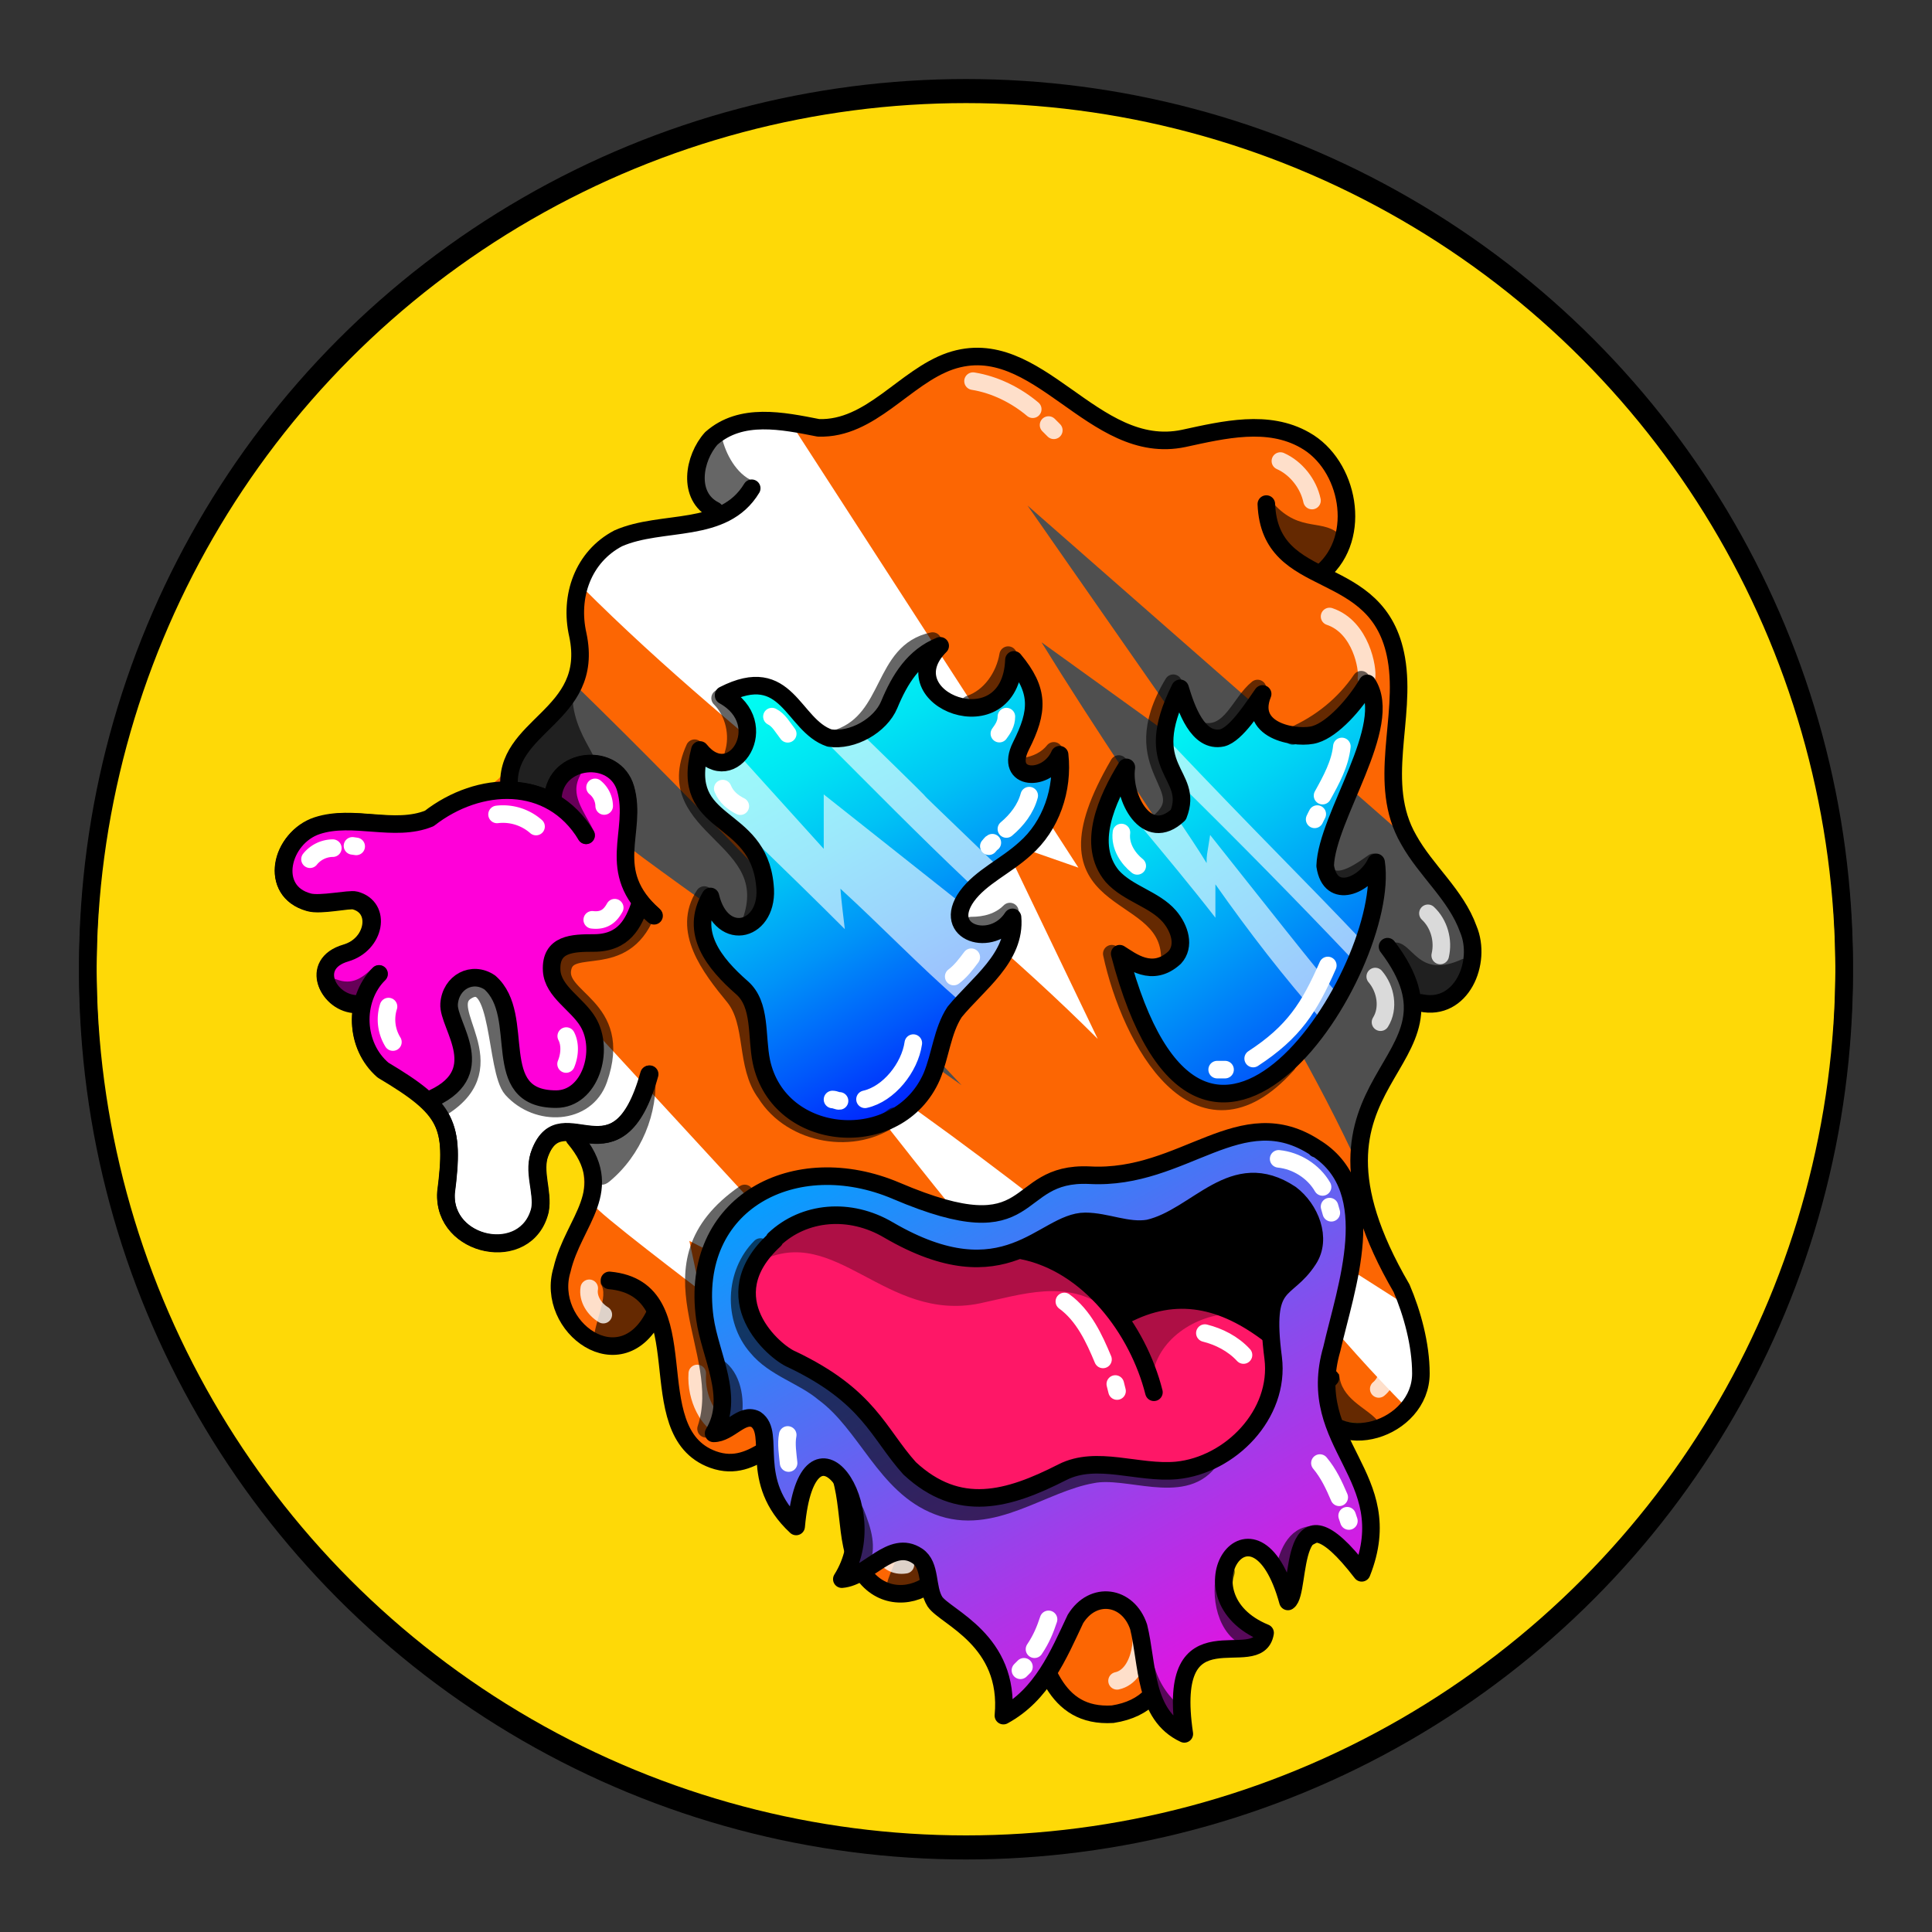 <svg version="1.1" id="Layer_1" xmlns="http://www.w3.org/2000/svg" x="0" y="0" viewBox="0 0 1100 1100" style="enable-background:new 0 0 1100 1100" xml:space="preserve" xmlns:xlink="http://www.w3.org/1999/xlink"><rect x="0" y="0" width="1100" height="1100" fill="#333333" stroke="none"/><style type="text/css">.st303{fill:#FED907;stroke:#000000;stroke-width:10;stroke-linecap:round;stroke-linejoin:round;stroke-miterlimit:10;}</style><circle class="st303" cx="550" cy="553.7" r="500"/><style>.st232{fill:#fff}.st237{fill:#4f4f4f}</style><g id="Layer_58"><path d="M532 209c-68 59.6-70.9 20-120.8 36.5-19.6 10.9-14 30-9.7 39.6 11 23-50.8 9-69 40.3-10 18 0 42-7.5 61.8-9 19.6-34 35-37 52-43 48-154 7-119 70.4 6 11 33-6 39 9.1 7 17.5-39 29-21 46.7 18 5 20.7 39.9 57 63 14 20 3 51 19 69.1 36 38 46-25 41-34.3 4-39 44-10.6 22 38.7-23 52 11 74 36.5 56.6 24-9 13 39 23 50.9 19.5 37 55 12 67 12 18 .7 28 22 29.8 40.3 6.5 63 54 46 59 8 15.5-34 45 49 47 59.9 11 73 69 42 70.8 17.9 3-54-3-60 2-68.3 18.5-31 71 13 90.8-15.5 14-19.7-31-63.5 8-55.4 94 19 19-100.7 14-120.4-9-35.5 14-106 47-121.7 18-9 17-35.5 7-52.8-9.5-17-25-30.6-31-48.9-13.5-54 22-102-36-133.3-5-3-7-9.5-4-14.4 17-26 1-66-32-71.4-22-3-44 9-66.5 6.3C615 247 578.5 178 532 209z" style="fill:#fc6603"/><path class="st232" d="M452 243.6 614 494l-43-15 54 112.5c-92-92-201-164.5-294-257.7 6-46 67-19.6 76-42.4-30-32.4 14-63.4 45-47.8z"/><path class="st237" d="M327 389.5c76 74 148 151 220.5 228.4 0 0-188-133-189-135.5 6-60.8-41-57-44-29.9-12 5-27-6-24-19.3 2.5-7.2 32-35.2 36.5-43.7z"/><path class="st232" d="M744 807.1c-89-73-178-147-273-210.1 32 42 65 84 99 124.6-13-3-25-7-38-10.9 53 51 78 125 126 182.8-.9-61 106 21 101-42.6-3-15.9-13-26.4-15-43.8z"/><path class="st237" d="M799.6 476 585 287.8l101 144.9-93-67c61 99 132 192 182 301.5-10.7-36 29.6-63 32-96.9 24 8 38-22.5 29-42.4-7-19.9-26-34.9-36.4-51.9z"/><path class="st232" d="m802 744-105-67c31 43 65 85 103.5 124.1 15-17.1 7.5-35.1 1.5-57.1zM232 471.3l267 290-106.5-54.8 6 28.1s-60.7-46-60-48.3c3-15-4.5-43-24-41-23 10.6 5 42-18 60.8-53 13.5-39-48-41-59.8-7-36-57-32-47.5-75.7-14 1-32-13-19.8-25.5 60.6-37-9-26.5-19-37-13-13-1-36 15-38.8 15.8-1.3 30.8.5 47.8 2z"/></g><style>.st40{fill:none;stroke:#000;stroke-width:10;stroke-linecap:round;stroke-linejoin:round;stroke-miterlimit:10}.st98{opacity:.6;enable-background:new}</style><g id="Outline"><path class="st98" d="M793 537c-1 .7-1 2-.5 3 5 10 11 35 25 30 8-2 21-13 18-22.4-.5-1-2-2-3-1.5-26 12-28-11-39-9.4v.3zm-34 274.5c6 5 26 8 25-3-6-7-20.6-12-21.5-26C750 772 744 803 759 811.5zm-219.3 52s1 .5 1 .8c9 13.5-3 36-18 40-34 6-9-6-6-44 .3-5.3 22.3 2.7 23 3.2zM342 731c5 7-4 22-4 33 8 13 29.6-5 33-14.9 2-12-17-21-28-20.2-1 .1-1 1.1-1 2.1zm31-120.2c2 23-8 47-26 61.9-13 10.9-17.5-30.6-8-27.9 6 4.2 28-18.8 34-34zm-157-59.9c-8 6-17 3-25 1-11 5 4 20 13.5 16 5-4 12-9 12-15.7-.5-.2-1.5-.2-.5-1.3zM337 473c-6-10-3-23 0-34 0-1 0-2-.6-2-9-9-23 11-19.8 20.7C318 463 338 475 337 472.8v.2z"/><path class="st98" d="M326 392c-2 29 24 45 7 44-7 2-14 1-15 11-1 11-24 0-24.5-1.3C285 433 317 404.5 326 392zm103-118c-9.9-4-16-16-18-25-4-6-9.9 1-11 6-7 54 29.5 28 29 19zm293 9c16 21 29.5 12 40 20.7 3 4 1 9.6-1 14-3 9-13 9-20 4.1-14.5-5.8-22-22.2-19-38.8z"/><path class="st40" d="M347 729c53.5 5 15 86 59 102 25 9 37-19.8 55-11.9 23 10.1 19.6 40 24 60.7 9.6 46 63 29.6 58-12.8"/><path class="st40" d="M519 861c89-9 47.5 119 114.5 115 39-6 35-47 25-76.5-3-9 0-18.5 7-24.5 24.5-21 59 15.5 84-2.5 15-11 8-33-2-45-12-15 0-32 10-43"/><path class="st40" d="M790 539c53 69.8-64 71 8 194.5 6 14 11 32 11 48.5 0 32-49 47.5-61 16"/><path class="st40" d="M721 287c2 51 64 31 74 88 6 34-11.5 71 7 103 10 18 27 31.5 34 51 8 19-4 47-27 42"/><path class="st40" d="M407 290.6c-16-8-12-29.9-2-41 17-15 40.5-10 61-6 29.8 1 49-29 75-38 50-17 81 55 133 44 23-5 48-11 69 1 25 14 33 55 10 75"/><path class="st40" d="M428 278c-16 26.5-51 17.5-76 28.5-20 10.5-28 33-23 55 10 47-43 51-39 88m25 4.5c1.5-23 35-26 41-5 7 25-13 47 16 72"/><path class="st40" d="M334 476c-20-34-61-31.5-89-9.6-20 8-43-3-64 4-22 7-28 37-5 43.5 6.5 2 23-2 26-1 15 4 11 25-5 30-21 6-10 29 6 29"/><path class="st40" d="M216 554.5c-15 15-14 41 2 55 37 22 41 31 36 69.7-2 31 46 41 53.5 10 2-10.8-4-22 0-33 13-32 44 20 62-44.5"/><path class="st40" d="M327 647.9c25 29.7-.5 47-7 75-10 32.5 34 65 53 25"/><path d="M729 262.5c9 4 16 13 18 22.5m-193-68c12.5 2 24.5 8 34 16m9 9 3 3m-163 10c-5.5-.9-12 .6-15.5 4M362 319.6c-9 2-14 10.7-16 19M339 449c4 1 6 6 6 9.8M308.5 470c-12-6-16-5-22-4M175 492c1-4 5-7 9-7.5m38 89.5c-4 8 0 16 4 19.9m44 78.6c-1 6 1 15 9 18m76-77.5c-3 14-13 14.5-16 16m4.5 119.5c-5-3-9-9-8-15M397 782c-1 14.5 7 28 14 30m90 53.9c-3 12 2 27 14.5 25M636 957c14-3 17-28 11-38m96-60.1c1-7 0-14-4-19m46-49.1c8-6.5 9-25 3-39M786 582c5-8 3-19-3-26m37-12c2-8.5-.6-18-7-24m-56-169c18 6 22 30 21 35" style="opacity:.788;fill:none;stroke:#fff;stroke-width:10;stroke-linecap:round;stroke-linejoin:round;stroke-miterlimit:10;enable-background:new"/></g><defs><style>.axg-2{fill:none;stroke-linecap:round;stroke-linejoin:round;stroke-width:10px;stroke:#000}</style></defs><path d="M243.3 626.7c44.2-16.7-13.7-73.4 35.6-67.3 21.7 19.1-.3 76.2 37.7 66.4 49.7-12.9 2.3-62.1-2.5-73.1.2-30.9 41.4 1.5 50.2-38.3-18.2-24 5.5-57.2-11.5-72.8-23.1-21.4-36.9 8.5-40.9 12.3-49.6-11.5-64.2 25.4-117.3 13.2-18.8 1.7-44.6 25-24.6 41.9 11.7 10 34.4-3.6 41 13 5.6 20.2-54 25.9-6 50.9-4.7 29.1 19.3 38.5 38.3 53.8Z" style="fill:#ff00d9"/><path class="axg-2" d="M314.8 454c1.5-23.1 35.3-26.3 41.4-5 7.1 24.8-12.6 46.8 16.2 72.4"/><path class="axg-2" d="M333.7 475.6c-20.3-33.6-61.2-31.5-89.3-9.6-20 8.1-43.3-2.6-63.8 4.1s-28 37.5-4.7 43.5c6.5 1.7 23.1-2 26.4-1.1 15.3 4 11.4 25.2-5.4 30.1-21.2 6.2-10.2 28.6 6.3 29"/><path class="axg-2" d="M215.8 554.5c-14.8 14.8-13.6 41.2 2.4 54.6 36.7 21.9 40.7 30.9 35.7 69.7-2 31.4 45.8 41 53.5 10 1.8-10.8-4.5-22.1.2-32.7 12.4-32.5 44.2 20.2 62.3-44.5"/><path class="axg-2" d="M243.3 626.7c37.7-15 11.5-42.6 12.4-55.1s13.2-19 23.2-12.2c21.7 19.1-1.6 66.4 37.7 66.4 19.4 0 27.9-27.7 18.2-43.9-6.2-10.4-19.9-17.2-20.7-29.2-.9-15.6 12.2-15.8 24-15.8 17.1 0 22.7-11.2 26.4-22.4"/><path d="M252.3 630.1c37.2-23.8-3.2-55.3 13.1-65.7 19.7-12.7 16.5 44.9 26.1 55.7 14.5 16.1 42.1 14.9 49.3-5.5 15-42.4-25.4-45.4-20.3-64.1 4.2-15.7 34.1 2.2 47.4-30.2m-34.2-44.7c-5.3-11.3-15.2-21.9-8-36.1m-109.9 115c-6.5 6.5-14.4 12.3-26.3 7.7" style="opacity:.6;stroke:#000;fill:none;stroke-linecap:round;stroke-linejoin:round;stroke-width:10px"/><path d="M338.8 448.3a14 14 0 0 1 5.2 10.6m-61 4.8a28.5 28.5 0 0 1 22.2 6.9m-128.7 18.6a16.8 16.8 0 0 1 13-6.3m11.2-1.3 2.1.3M350 516.8c-2.5 4.5-5.9 7.7-12.8 6.9m-14.8 66.2c2.4 4.6 2 10.8-.1 15.9m-98.6-12.5a24.4 24.4 0 0 1-2.5-20.2" style="stroke:#fff;fill:none;stroke-linecap:round;stroke-linejoin:round;stroke-width:10px"/><style>.st40,.st68{fill:none;stroke-width:10;stroke-linecap:round;stroke-linejoin:round;stroke-miterlimit:10;stroke:#000}.st68{opacity:.6;enable-background:new}</style><g id="Happy_Beard"><linearGradient id="SVGID_00000012458921589117142250000001255892426965824154_" gradientUnits="userSpaceOnUse" x1="482.466" y1="444.183" x2="708.475" y2="85.169" gradientTransform="matrix(.999 .051 .051 -.999 14.064 1042.44)"><stop offset="0" style="stop-color:#00a2ff"/><stop offset=".654" style="stop-color:#aa36e8"/><stop offset="1" style="stop-color:#f0d"/></linearGradient><path style="fill:url(#SVGID_00000012458921589117142250000001255892426965824154_);stroke:#000;stroke-width:10;stroke-linecap:round;stroke-linejoin:round;stroke-miterlimit:10" d="M749.8 654c37 24 16.5 79 8.5 114-16 55 39 72 17 127.5-43-56-34 11-42 16.3-19-69-64-3-13 17.9-4 24-57-17-46 57.5-23-10.7-20.8-39.9-26-60.9-6-18-26-20.8-36-4.5-9.8 20.8-19 43-41 55 4-43-33-56-39-64.9-5-8-2-20.6-10-26-15-10-28 12-43 13.2 26-41-19.5-103-26-30-28-26-11-53-23-61-8-4-15 8-24 8 12.5-20.5-2-44-5-65.6-9-66 51.5-97 109-72.5 82 35 64-11 110-8.9 54 3 86-44 129-15.4v.3z"/><path d="M441 706c-36 33 0 64 9.9 68 44 21 49 42 67 62 28 26 56 18 87 2.2 19.5-9.9 43 1 65-1 30.6-3 59-32 55-64-6-46 7-36 20-56 8-12 1-29-10-37.3-33-22-53 13-81 19.5-12 2-24-4-36-4-24 0-45 44-112 4.9-22-13-48-10.7-65 5.3v.4z" style="fill:#fe1767"/><path d="M582 710.6c22.5 7 43 21 58 38.9 24-16 58-5 82 8-4-19 14-28 22-42.5 12-22-13-65-67-27.5-39 30.5-54-11.5-95 23.1z"/><path d="M629.8 745c-22-17-48-8-72-2.9-54 11-82-46-125-24 27-47 81-13 94-7.9C573 729 583 691 629.8 745zm26.2 40c2-22 25-37 46-37-17-14-45-9-62 3.6l16 33.4z" style="fill:#ae0f45"/><path class="st40" d="M441 706c-36 33 0 64 9.9 68 44 21 49 42 67 62 28 26 56 18 87 2.2 19.5-9.9 43 1 65-1 30.6-3 59-32 55-64-6-46 7-36 20-56 8-12 1-29-10-37.3-33-22-53 13-81 19.5-12 2-24-4-36-4-24 0-45 44-112 4.9-22-13-48-10.7-65 5.3v.4z"/><path class="st68" d="M433 710c-15 15-16 41-2 57 9.9 12 26 16 38 26 24.5 18 35 53 65 64.5 31 12 59-13 88-18 19.7-4 51 12 66-7m-264-153c-59 41-7 89-22 134"/><path d="M606 741c11 8 17 21 22 33m7 14 1 4m50-33c8 2 16 6 22 12.5m20-111.7c10 1 19.8 7 25 16m4 11.2 1 3.5M751.5 833c5 6 8 12.5 11 19.5M767 863l1 3m-171 56c-2 6-4 11-8 17m-6 10-2 2M448.5 817c-1 5 0 11 .5 16" style="fill:none;stroke:#fff;stroke-width:10;stroke-linecap:round;stroke-linejoin:round;stroke-miterlimit:10"/><path class="st40" d="M582 712c38 7.5 66 45 75 80.7M640 749c30-16 57-9 83 10.9"/><path class="st68" d="M731 897c.9-8.5 5-22 15-23m-48 21c-4 13 0 34 14 38m-59 19c3 9.5 9 18 16.5 24M487 861c4.5 11.5 7 19.9 3 29m-73-82c2-9 .7-22-7-28.5"/></g><linearGradient id="a19" gradientUnits="userSpaceOnUse" x1="569.719" y1="943.832" x2="764.719" y2="730.832" gradientTransform="scale(1 -1) rotate(-7.793 -9231.448 -329.654)"><stop offset="0" style="stop-color:#00fff2"/><stop offset=".09" style="stop-color:#00f4f3"/><stop offset=".25" style="stop-color:#00d6f4"/><stop offset=".46" style="stop-color:#00a5f7"/><stop offset=".713" style="stop-color:#0062fa"/><stop offset="1" style="stop-color:#000dff"/></linearGradient><path style="fill:url(#a19)" d="M637.5 543.3c47 179.5 155 8 146-52-6 13-26 22-29 2 .9-28 39.7-80 24-103.9-7 12-19.7 26-29.6 29.3-9 3-39-.8-30-23-5 7-15 23-23 25-14 3-20.6-17-24-28-23.5 47 8.5 48-1 72.4-18 17-32-9.9-29.6-27-11 18-23 44-8 62 9 10 24 13 32.5 23 6 7 9 17 3 23.5-12.8 10.4-24.8.4-31.3-3.6v.3z"/><linearGradient id="b8" gradientUnits="userSpaceOnUse" x1="360.012" y1="935.045" x2="525.135" y2="714.881" gradientTransform="scale(1 -1) rotate(-7.793 -9231.448 -329.654)"><stop offset="0" style="stop-color:#00fff2"/><stop offset=".09" style="stop-color:#00f8f2"/><stop offset=".225" style="stop-color:#00e3f3"/><stop offset=".388" style="stop-color:#00c2f5"/><stop offset=".573" style="stop-color:#0093f8"/><stop offset=".776" style="stop-color:#0057fb"/><stop offset=".992" style="stop-color:#0010ff"/><stop offset="1" style="stop-color:#000dff"/></linearGradient><path style="fill:url(#b8)" d="M412 396c29 16 5 54-13.5 31-12 45 33 35 37 77 3 26-24.5 34-31 6-12 20.5 2 38 18 52 11 9.7 8 27.5 11 41.6 10.5 47 78 52 97 8.5 5-12 6-26 13-37 13-16 35-31 33-53.9-11.5 18-41 9-26-12.2 8-11.5 22-17 33-27 15-13 22-34 19.8-54-7 16-32 15-22-5 10-19.8 10.6-31.5-4-48.8-2 49.8-72 22-42-8-15 6-23 19-29 33.5-5 12-21 21-34 19-21-6-24-42-60-23v.3z"/><path d="M764 425c-1 9.8-6 19-11 28m-3 10.5c-.5.9-1 2-1.5 3m7.5 83.2c-10.5 24-19.5 38-42.5 53M693 609h4.5m-59-135c-1 8 4 15 9 19M520 593.9c-2 14-14 29-27.5 32m-18.5.1c1.5 0 3 1 4 .8m75-81.8c-3 4-6 8-10 11m43-103c-2 7.5-7 14-13 19m-8 7.8c-1 .5-1 1-2 2m10-73.8c0 4-2 7-4 9.7M439.5 408c4 2 6 6 9 9.8m-37 31.2c2 5 6 8 10 10" style="fill:none;stroke:#fff;stroke-width:10;stroke-linecap:round;stroke-linejoin:round;stroke-miterlimit:10"/><path d="M410 397.5c8 8 11 21 7.5 32m-22-3.5c-21 46 49.8 50 32 99M401 509.6c-13 20 3 41 17 58 12 15 6 39 18 55 15 24 51 30 73 13M575 519c-6 6-14 8-22 8m47-99.5c-4 5-10 8-17 9m-9-63.5c-2 12-10 24-22 28m-21-36c-29 6-23 44-53 55m159 15c-49 84 26.5 67 29 108.5m-33-.5c10.5 49 49 119.9 100 63m49-115c-7 5-17 12-24 9m17-113c-9.5 14-23 25-39 32m-20-27c-10 8-15 27-31 24.5M668 389c-30 50 17 59-9 80" style="opacity:.6;fill:none;stroke:#000;stroke-width:10;stroke-linecap:round;stroke-linejoin:round;stroke-miterlimit:10;enable-background:new"/><path d="M429 478c17.5 17 35 34 52 51-.9-8-2-16-2.5-23 23 21 45 44 68 64 12.5-11 21-27 29-43-11 8-34 2-30-14.1L469 452.3v31l-47-52c-7 2.5-16 3-23 1-3 28 13 34 30 45.3v.4zm40-57c27 27 54 54.5 82 81 5-3 10.7-7 16-9.8-79-76-2-2-79-77m160 53.3c15 18 30 36 44 54v-19c19 27 39 53 61 77.8 2-5 5-10 9-14.9-9.8-11-46-57-73-91-2 13-2 11-2 16-5.5-9-11-17-17-26m2-18.9c33 32.5 66 66 97.5 99.2l7-9c-37-39-56-57-112-116" style="opacity:.612;fill:#fff;enable-background:new"/><path d="M412 396c29 16 5 54-13.5 31-12 45 33 35 37 77 3 26-24.5 34-31 6.4-12 20.5 2 38 18 52 11 9.7 8 27.5 11 42 10 47 78 52 97 8.5 5-12 6-26 13-36.7 13-16 35-31 33-53.9-11.5 18-41 9-26-12 8-11 22-17 33-27 15-13 22-34 19.8-53.6-7 16-32 15-22-5 10-19.8 10.6-31.5-4-49-2 49.8-72 22-42-8-15 6-23 19-29 33.5-5 12-21 21-34 19C451 413 448.5 377 412 395.7v.3zm225.5 147c47 179.5 155 8 146-52-6 13-26 22-29 2 .9-28 39.7-80 24-103.9-7 12-19.7 26-29.6 29-9 3-39-.8-30-23-5 7-15 23-23 25-14 3-20.6-17-24-28.2-23.5 47 8.5 48-1 72-18 17-32-9.9-29.6-27-11 18-23 44-8 62 9 10 24 13 32.5 22.8 6 7 9 17 3 23.5C656 557 644 547 637.5 543z" style="stroke:#000;fill:none;stroke-width:10;stroke-linecap:round;stroke-linejoin:round;stroke-miterlimit:10"/><circle cx="550" cy="550" r="500" style="fill:none;stroke:#000;stroke-width:10;stroke-linecap:round;stroke-linejoin:round;stroke-miterlimit:10"/></svg>